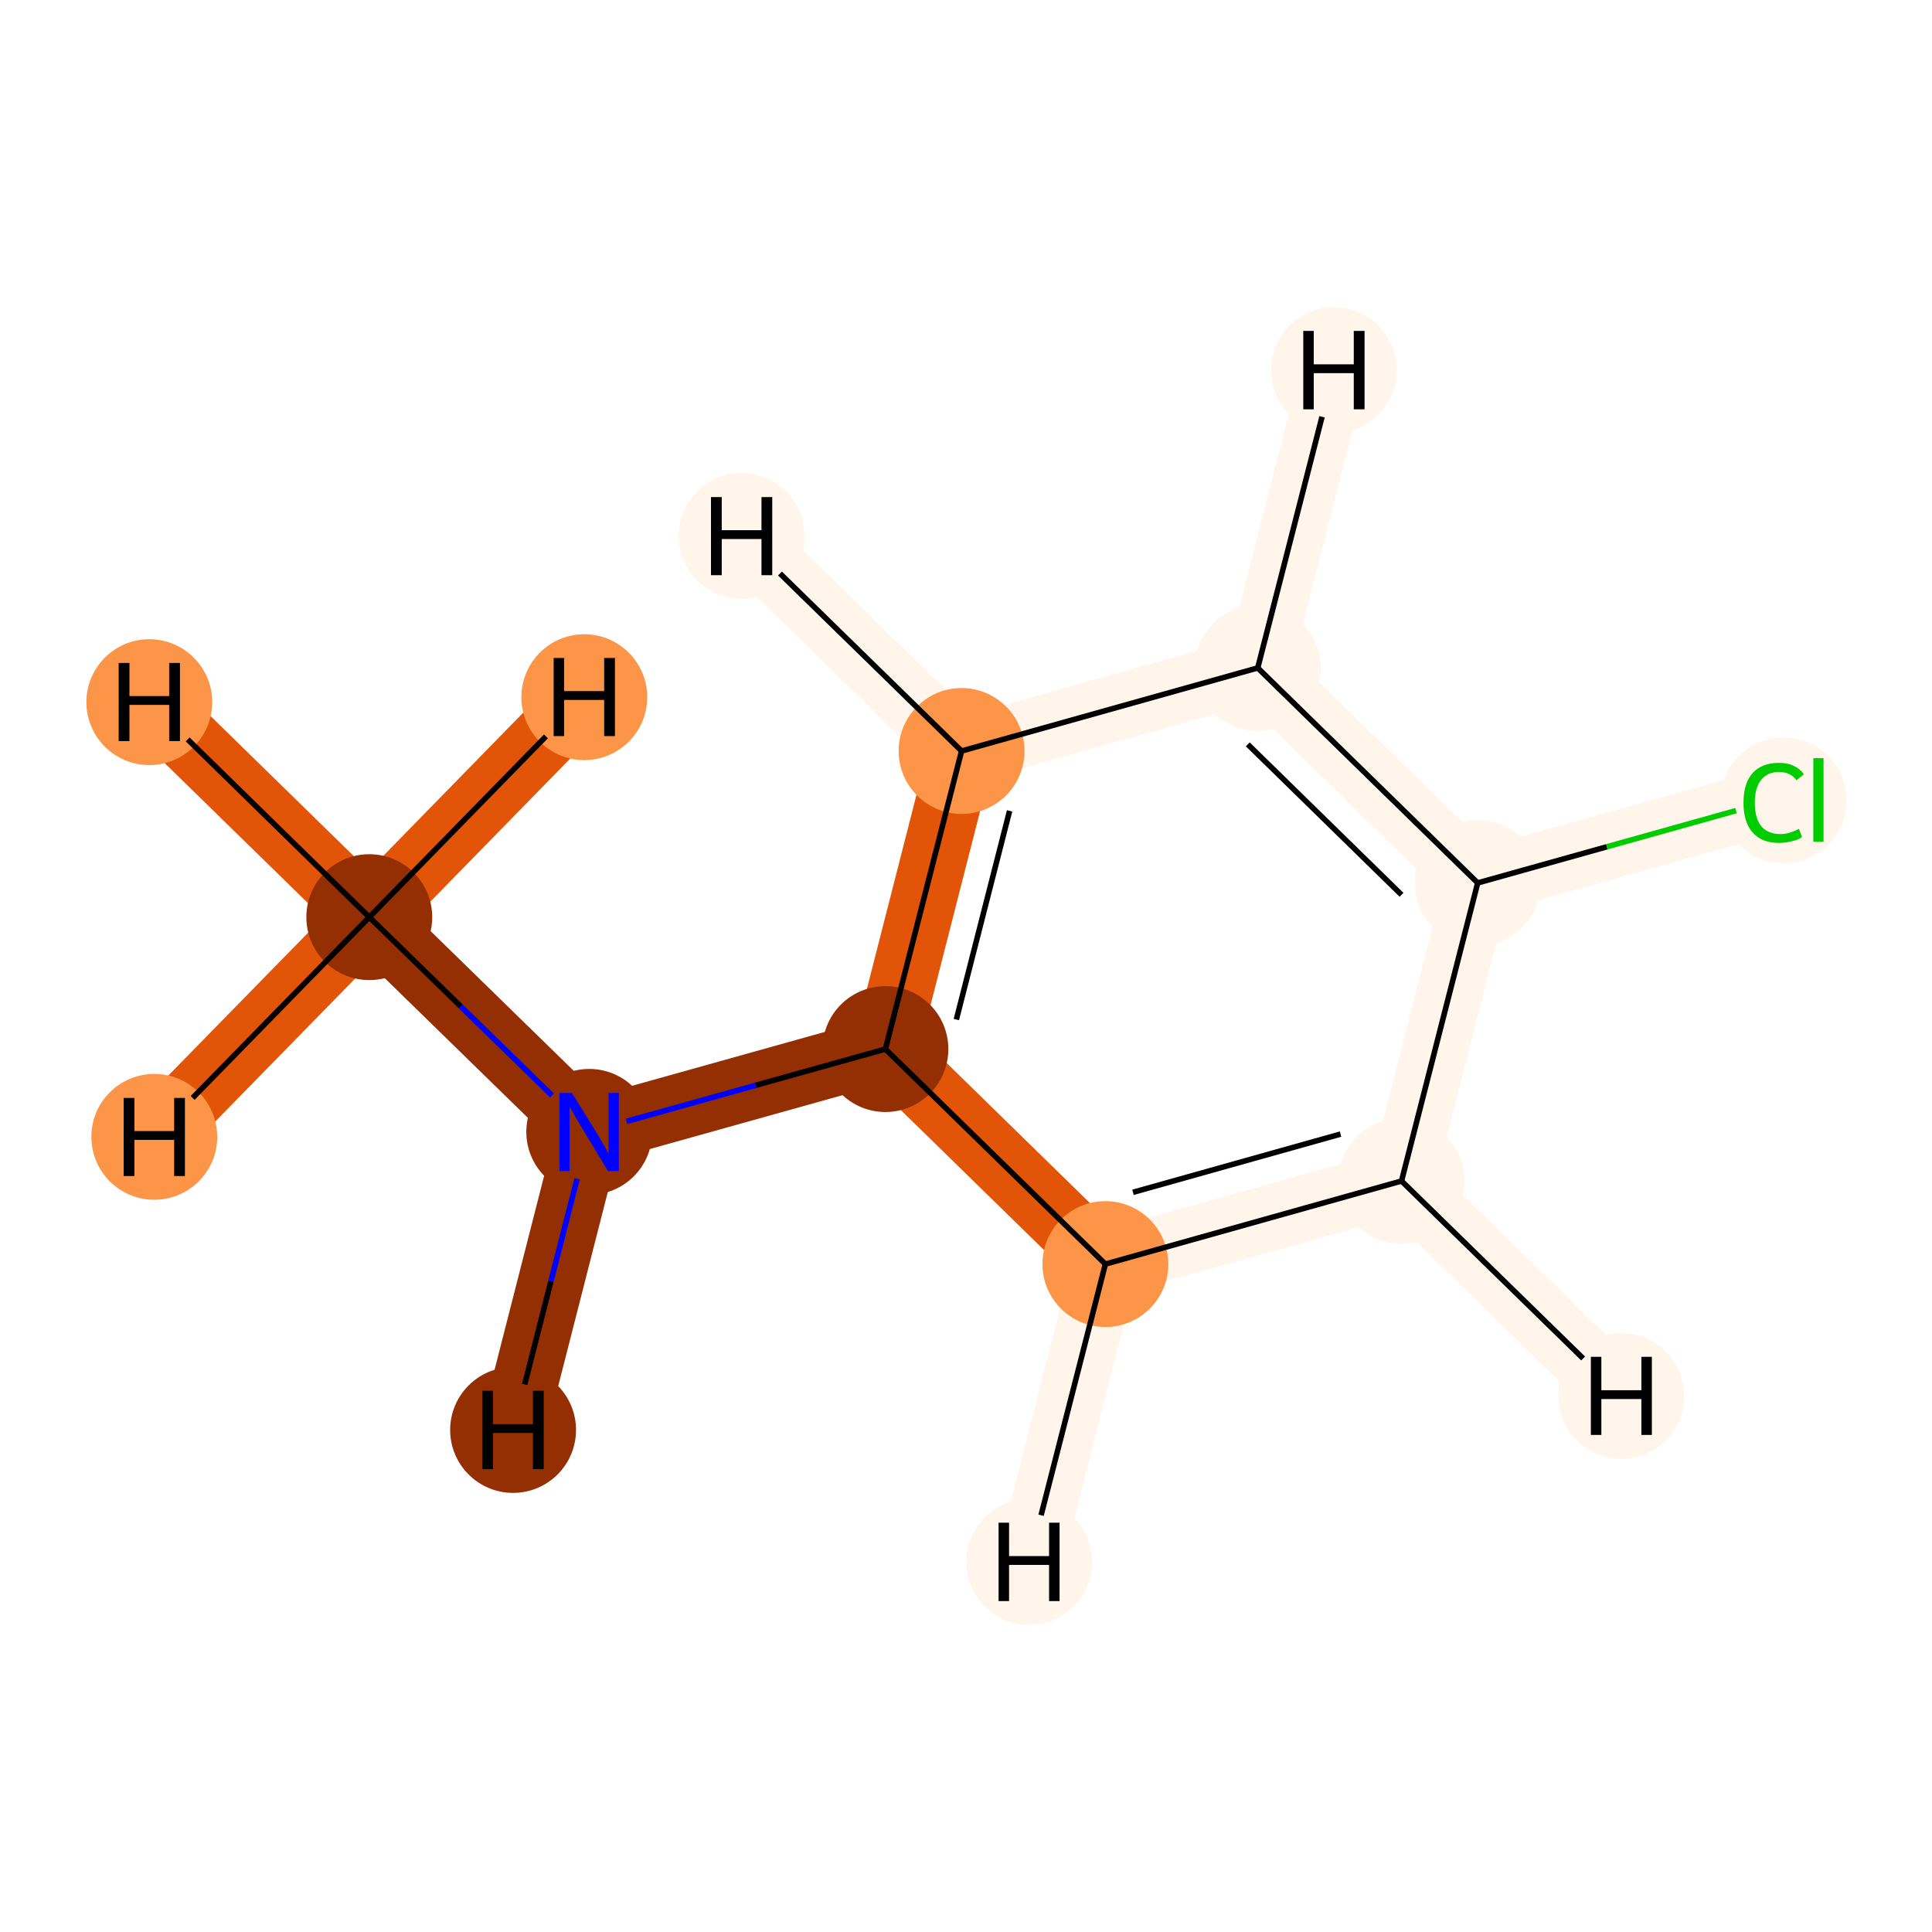 <?xml version='1.0' encoding='iso-8859-1'?>
<svg version='1.1' baseProfile='full'
              xmlns='http://www.w3.org/2000/svg'
                      xmlns:rdkit='http://www.rdkit.org/xml'
                      xmlns:xlink='http://www.w3.org/1999/xlink'
                  xml:space='preserve'
width='700px' height='700px' viewBox='0 0 700 700'>
<!-- END OF HEADER -->
<rect style='opacity:1.0;fill:#FFFFFF;stroke:none' width='700.0' height='700.0' x='0.0' y='0.0'> </rect>
<path d='M 133.8,332.3 L 213.5,410.1' style='fill:none;fill-rule:evenodd;stroke:#932F03;stroke-width:23.8px;stroke-linecap:butt;stroke-linejoin:miter;stroke-opacity:1' />
<path d='M 133.8,332.3 L 54.1,254.4' style='fill:none;fill-rule:evenodd;stroke:#E25407;stroke-width:23.8px;stroke-linecap:butt;stroke-linejoin:miter;stroke-opacity:1' />
<path d='M 133.8,332.3 L 55.9,411.9' style='fill:none;fill-rule:evenodd;stroke:#E25407;stroke-width:23.8px;stroke-linecap:butt;stroke-linejoin:miter;stroke-opacity:1' />
<path d='M 133.8,332.3 L 211.7,252.6' style='fill:none;fill-rule:evenodd;stroke:#E25407;stroke-width:23.8px;stroke-linecap:butt;stroke-linejoin:miter;stroke-opacity:1' />
<path d='M 213.5,410.1 L 320.8,380.1' style='fill:none;fill-rule:evenodd;stroke:#932F03;stroke-width:23.8px;stroke-linecap:butt;stroke-linejoin:miter;stroke-opacity:1' />
<path d='M 213.5,410.1 L 185.9,518.1' style='fill:none;fill-rule:evenodd;stroke:#932F03;stroke-width:23.8px;stroke-linecap:butt;stroke-linejoin:miter;stroke-opacity:1' />
<path d='M 320.8,380.1 L 348.4,272.1' style='fill:none;fill-rule:evenodd;stroke:#E25407;stroke-width:23.8px;stroke-linecap:butt;stroke-linejoin:miter;stroke-opacity:1' />
<path d='M 320.8,380.1 L 400.5,458.0' style='fill:none;fill-rule:evenodd;stroke:#E25407;stroke-width:23.8px;stroke-linecap:butt;stroke-linejoin:miter;stroke-opacity:1' />
<path d='M 348.4,272.1 L 455.7,242.0' style='fill:none;fill-rule:evenodd;stroke:#FFF5EB;stroke-width:23.8px;stroke-linecap:butt;stroke-linejoin:miter;stroke-opacity:1' />
<path d='M 348.4,272.1 L 268.7,194.2' style='fill:none;fill-rule:evenodd;stroke:#FFF5EB;stroke-width:23.8px;stroke-linecap:butt;stroke-linejoin:miter;stroke-opacity:1' />
<path d='M 455.7,242.0 L 535.4,319.9' style='fill:none;fill-rule:evenodd;stroke:#FFF5EB;stroke-width:23.8px;stroke-linecap:butt;stroke-linejoin:miter;stroke-opacity:1' />
<path d='M 455.7,242.0 L 483.3,134.1' style='fill:none;fill-rule:evenodd;stroke:#FFF5EB;stroke-width:23.8px;stroke-linecap:butt;stroke-linejoin:miter;stroke-opacity:1' />
<path d='M 535.4,319.9 L 507.8,427.9' style='fill:none;fill-rule:evenodd;stroke:#FFF5EB;stroke-width:23.8px;stroke-linecap:butt;stroke-linejoin:miter;stroke-opacity:1' />
<path d='M 535.4,319.9 L 642.7,289.9' style='fill:none;fill-rule:evenodd;stroke:#FFF5EB;stroke-width:23.8px;stroke-linecap:butt;stroke-linejoin:miter;stroke-opacity:1' />
<path d='M 507.8,427.9 L 400.5,458.0' style='fill:none;fill-rule:evenodd;stroke:#FFF5EB;stroke-width:23.8px;stroke-linecap:butt;stroke-linejoin:miter;stroke-opacity:1' />
<path d='M 507.8,427.9 L 587.4,505.8' style='fill:none;fill-rule:evenodd;stroke:#FFF5EB;stroke-width:23.8px;stroke-linecap:butt;stroke-linejoin:miter;stroke-opacity:1' />
<path d='M 400.5,458.0 L 372.9,565.9' style='fill:none;fill-rule:evenodd;stroke:#FFF5EB;stroke-width:23.8px;stroke-linecap:butt;stroke-linejoin:miter;stroke-opacity:1' />
<ellipse cx='133.8' cy='332.3' rx='22.3' ry='22.3'  style='fill:#932F03;fill-rule:evenodd;stroke:#932F03;stroke-width:1.0px;stroke-linecap:butt;stroke-linejoin:miter;stroke-opacity:1' />
<ellipse cx='213.5' cy='410.1' rx='22.3' ry='22.3'  style='fill:#932F03;fill-rule:evenodd;stroke:#932F03;stroke-width:1.0px;stroke-linecap:butt;stroke-linejoin:miter;stroke-opacity:1' />
<ellipse cx='320.8' cy='380.1' rx='22.3' ry='22.3'  style='fill:#932F03;fill-rule:evenodd;stroke:#932F03;stroke-width:1.0px;stroke-linecap:butt;stroke-linejoin:miter;stroke-opacity:1' />
<ellipse cx='348.4' cy='272.1' rx='22.3' ry='22.3'  style='fill:#FD9548;fill-rule:evenodd;stroke:#FD9548;stroke-width:1.0px;stroke-linecap:butt;stroke-linejoin:miter;stroke-opacity:1' />
<ellipse cx='455.7' cy='242.0' rx='22.3' ry='22.3'  style='fill:#FFF5EB;fill-rule:evenodd;stroke:#FFF5EB;stroke-width:1.0px;stroke-linecap:butt;stroke-linejoin:miter;stroke-opacity:1' />
<ellipse cx='535.4' cy='319.9' rx='22.3' ry='22.3'  style='fill:#FFF5EB;fill-rule:evenodd;stroke:#FFF5EB;stroke-width:1.0px;stroke-linecap:butt;stroke-linejoin:miter;stroke-opacity:1' />
<ellipse cx='507.8' cy='427.9' rx='22.3' ry='22.3'  style='fill:#FFF5EB;fill-rule:evenodd;stroke:#FFF5EB;stroke-width:1.0px;stroke-linecap:butt;stroke-linejoin:miter;stroke-opacity:1' />
<ellipse cx='400.5' cy='458.0' rx='22.3' ry='22.3'  style='fill:#FD9548;fill-rule:evenodd;stroke:#FD9548;stroke-width:1.0px;stroke-linecap:butt;stroke-linejoin:miter;stroke-opacity:1' />
<ellipse cx='646.2' cy='290.0' rx='22.3' ry='22.3'  style='fill:#FFF5EB;fill-rule:evenodd;stroke:#FFF5EB;stroke-width:1.0px;stroke-linecap:butt;stroke-linejoin:miter;stroke-opacity:1' />
<ellipse cx='54.1' cy='254.4' rx='22.3' ry='22.3'  style='fill:#FD9548;fill-rule:evenodd;stroke:#FD9548;stroke-width:1.0px;stroke-linecap:butt;stroke-linejoin:miter;stroke-opacity:1' />
<ellipse cx='55.9' cy='411.9' rx='22.3' ry='22.3'  style='fill:#FD9548;fill-rule:evenodd;stroke:#FD9548;stroke-width:1.0px;stroke-linecap:butt;stroke-linejoin:miter;stroke-opacity:1' />
<ellipse cx='211.7' cy='252.6' rx='22.3' ry='22.3'  style='fill:#FD9548;fill-rule:evenodd;stroke:#FD9548;stroke-width:1.0px;stroke-linecap:butt;stroke-linejoin:miter;stroke-opacity:1' />
<ellipse cx='185.9' cy='518.1' rx='22.3' ry='22.3'  style='fill:#932F03;fill-rule:evenodd;stroke:#932F03;stroke-width:1.0px;stroke-linecap:butt;stroke-linejoin:miter;stroke-opacity:1' />
<ellipse cx='268.7' cy='194.2' rx='22.3' ry='22.3'  style='fill:#FFF5EB;fill-rule:evenodd;stroke:#FFF5EB;stroke-width:1.0px;stroke-linecap:butt;stroke-linejoin:miter;stroke-opacity:1' />
<ellipse cx='483.3' cy='134.1' rx='22.3' ry='22.3'  style='fill:#FFF5EB;fill-rule:evenodd;stroke:#FFF5EB;stroke-width:1.0px;stroke-linecap:butt;stroke-linejoin:miter;stroke-opacity:1' />
<ellipse cx='587.4' cy='505.8' rx='22.3' ry='22.3'  style='fill:#FFF5EB;fill-rule:evenodd;stroke:#FFF5EB;stroke-width:1.0px;stroke-linecap:butt;stroke-linejoin:miter;stroke-opacity:1' />
<ellipse cx='372.9' cy='565.9' rx='22.3' ry='22.3'  style='fill:#FFF5EB;fill-rule:evenodd;stroke:#FFF5EB;stroke-width:1.0px;stroke-linecap:butt;stroke-linejoin:miter;stroke-opacity:1' />
<path class='bond-0 atom-0 atom-1' d='M 133.8,332.3 L 166.9,364.6' style='fill:none;fill-rule:evenodd;stroke:#000000;stroke-width:2.0px;stroke-linecap:butt;stroke-linejoin:miter;stroke-opacity:1' />
<path class='bond-0 atom-0 atom-1' d='M 166.9,364.6 L 200.0,396.9' style='fill:none;fill-rule:evenodd;stroke:#0000FF;stroke-width:2.0px;stroke-linecap:butt;stroke-linejoin:miter;stroke-opacity:1' />
<path class='bond-9 atom-0 atom-9' d='M 133.8,332.3 L 68.0,267.9' style='fill:none;fill-rule:evenodd;stroke:#000000;stroke-width:2.0px;stroke-linecap:butt;stroke-linejoin:miter;stroke-opacity:1' />
<path class='bond-10 atom-0 atom-10' d='M 133.8,332.3 L 69.8,397.8' style='fill:none;fill-rule:evenodd;stroke:#000000;stroke-width:2.0px;stroke-linecap:butt;stroke-linejoin:miter;stroke-opacity:1' />
<path class='bond-11 atom-0 atom-11' d='M 133.8,332.3 L 197.8,266.8' style='fill:none;fill-rule:evenodd;stroke:#000000;stroke-width:2.0px;stroke-linecap:butt;stroke-linejoin:miter;stroke-opacity:1' />
<path class='bond-1 atom-1 atom-2' d='M 227.0,406.3 L 273.9,393.2' style='fill:none;fill-rule:evenodd;stroke:#0000FF;stroke-width:2.0px;stroke-linecap:butt;stroke-linejoin:miter;stroke-opacity:1' />
<path class='bond-1 atom-1 atom-2' d='M 273.9,393.2 L 320.8,380.1' style='fill:none;fill-rule:evenodd;stroke:#000000;stroke-width:2.0px;stroke-linecap:butt;stroke-linejoin:miter;stroke-opacity:1' />
<path class='bond-12 atom-1 atom-12' d='M 209.1,427.1 L 199.6,464.3' style='fill:none;fill-rule:evenodd;stroke:#0000FF;stroke-width:2.0px;stroke-linecap:butt;stroke-linejoin:miter;stroke-opacity:1' />
<path class='bond-12 atom-1 atom-12' d='M 199.6,464.3 L 190.1,501.6' style='fill:none;fill-rule:evenodd;stroke:#000000;stroke-width:2.0px;stroke-linecap:butt;stroke-linejoin:miter;stroke-opacity:1' />
<path class='bond-2 atom-2 atom-3' d='M 320.8,380.1 L 348.4,272.1' style='fill:none;fill-rule:evenodd;stroke:#000000;stroke-width:2.0px;stroke-linecap:butt;stroke-linejoin:miter;stroke-opacity:1' />
<path class='bond-2 atom-2 atom-3' d='M 346.5,369.4 L 365.8,293.8' style='fill:none;fill-rule:evenodd;stroke:#000000;stroke-width:2.0px;stroke-linecap:butt;stroke-linejoin:miter;stroke-opacity:1' />
<path class='bond-8 atom-7 atom-2' d='M 400.5,458.0 L 320.8,380.1' style='fill:none;fill-rule:evenodd;stroke:#000000;stroke-width:2.0px;stroke-linecap:butt;stroke-linejoin:miter;stroke-opacity:1' />
<path class='bond-3 atom-3 atom-4' d='M 348.4,272.1 L 455.7,242.0' style='fill:none;fill-rule:evenodd;stroke:#000000;stroke-width:2.0px;stroke-linecap:butt;stroke-linejoin:miter;stroke-opacity:1' />
<path class='bond-13 atom-3 atom-13' d='M 348.4,272.1 L 282.6,207.8' style='fill:none;fill-rule:evenodd;stroke:#000000;stroke-width:2.0px;stroke-linecap:butt;stroke-linejoin:miter;stroke-opacity:1' />
<path class='bond-4 atom-4 atom-5' d='M 455.7,242.0 L 535.4,319.9' style='fill:none;fill-rule:evenodd;stroke:#000000;stroke-width:2.0px;stroke-linecap:butt;stroke-linejoin:miter;stroke-opacity:1' />
<path class='bond-4 atom-4 atom-5' d='M 452.1,269.7 L 507.8,324.2' style='fill:none;fill-rule:evenodd;stroke:#000000;stroke-width:2.0px;stroke-linecap:butt;stroke-linejoin:miter;stroke-opacity:1' />
<path class='bond-14 atom-4 atom-14' d='M 455.7,242.0 L 479.0,151.0' style='fill:none;fill-rule:evenodd;stroke:#000000;stroke-width:2.0px;stroke-linecap:butt;stroke-linejoin:miter;stroke-opacity:1' />
<path class='bond-5 atom-5 atom-6' d='M 535.4,319.9 L 507.8,427.9' style='fill:none;fill-rule:evenodd;stroke:#000000;stroke-width:2.0px;stroke-linecap:butt;stroke-linejoin:miter;stroke-opacity:1' />
<path class='bond-7 atom-5 atom-8' d='M 535.4,319.9 L 582.2,306.8' style='fill:none;fill-rule:evenodd;stroke:#000000;stroke-width:2.0px;stroke-linecap:butt;stroke-linejoin:miter;stroke-opacity:1' />
<path class='bond-7 atom-5 atom-8' d='M 582.2,306.8 L 629.0,293.7' style='fill:none;fill-rule:evenodd;stroke:#00CC00;stroke-width:2.0px;stroke-linecap:butt;stroke-linejoin:miter;stroke-opacity:1' />
<path class='bond-6 atom-6 atom-7' d='M 507.8,427.9 L 400.5,458.0' style='fill:none;fill-rule:evenodd;stroke:#000000;stroke-width:2.0px;stroke-linecap:butt;stroke-linejoin:miter;stroke-opacity:1' />
<path class='bond-6 atom-6 atom-7' d='M 485.7,410.9 L 410.5,432.0' style='fill:none;fill-rule:evenodd;stroke:#000000;stroke-width:2.0px;stroke-linecap:butt;stroke-linejoin:miter;stroke-opacity:1' />
<path class='bond-15 atom-6 atom-15' d='M 507.8,427.9 L 573.6,492.2' style='fill:none;fill-rule:evenodd;stroke:#000000;stroke-width:2.0px;stroke-linecap:butt;stroke-linejoin:miter;stroke-opacity:1' />
<path class='bond-16 atom-7 atom-16' d='M 400.5,458.0 L 377.2,549.0' style='fill:none;fill-rule:evenodd;stroke:#000000;stroke-width:2.0px;stroke-linecap:butt;stroke-linejoin:miter;stroke-opacity:1' />
<path  class='atom-1' d='M 207.2 396.0
L 216.5 411.0
Q 217.4 412.5, 218.9 415.1
Q 220.4 417.8, 220.5 418.0
L 220.5 396.0
L 224.2 396.0
L 224.2 424.3
L 220.3 424.3
L 210.4 407.9
Q 209.2 406.0, 208.0 403.8
Q 206.8 401.6, 206.4 400.9
L 206.4 424.3
L 202.7 424.3
L 202.7 396.0
L 207.2 396.0
' fill='#0000FF'/>
<path  class='atom-8' d='M 631.7 290.8
Q 631.7 283.8, 635.0 280.1
Q 638.3 276.4, 644.6 276.4
Q 650.5 276.4, 653.6 280.5
L 650.9 282.7
Q 648.7 279.7, 644.6 279.7
Q 640.3 279.7, 638.1 282.6
Q 635.8 285.4, 635.8 290.8
Q 635.8 296.4, 638.1 299.3
Q 640.5 302.2, 645.1 302.2
Q 648.2 302.2, 651.8 300.3
L 652.9 303.3
Q 651.5 304.3, 649.2 304.8
Q 647.0 305.4, 644.5 305.4
Q 638.3 305.4, 635.0 301.6
Q 631.7 297.9, 631.7 290.8
' fill='#00CC00'/>
<path  class='atom-8' d='M 657.0 274.7
L 660.7 274.7
L 660.7 305.0
L 657.0 305.0
L 657.0 274.7
' fill='#00CC00'/>
<path  class='atom-9' d='M 43.0 240.2
L 46.9 240.2
L 46.9 252.2
L 61.3 252.2
L 61.3 240.2
L 65.2 240.2
L 65.2 268.5
L 61.3 268.5
L 61.3 255.4
L 46.9 255.4
L 46.9 268.5
L 43.0 268.5
L 43.0 240.2
' fill='#000000'/>
<path  class='atom-10' d='M 44.8 397.8
L 48.7 397.8
L 48.7 409.8
L 63.1 409.8
L 63.1 397.8
L 67.0 397.8
L 67.0 426.1
L 63.1 426.1
L 63.1 413.0
L 48.7 413.0
L 48.7 426.1
L 44.8 426.1
L 44.8 397.8
' fill='#000000'/>
<path  class='atom-11' d='M 200.6 238.4
L 204.4 238.4
L 204.4 250.4
L 218.9 250.4
L 218.9 238.4
L 222.8 238.4
L 222.8 266.7
L 218.9 266.7
L 218.9 253.6
L 204.4 253.6
L 204.4 266.7
L 200.6 266.7
L 200.6 238.4
' fill='#000000'/>
<path  class='atom-12' d='M 174.8 503.9
L 178.6 503.9
L 178.6 516.0
L 193.1 516.0
L 193.1 503.9
L 197.0 503.9
L 197.0 532.3
L 193.1 532.3
L 193.1 519.2
L 178.6 519.2
L 178.6 532.3
L 174.8 532.3
L 174.8 503.9
' fill='#000000'/>
<path  class='atom-13' d='M 257.6 180.1
L 261.5 180.1
L 261.5 192.1
L 275.9 192.1
L 275.9 180.1
L 279.8 180.1
L 279.8 208.4
L 275.9 208.4
L 275.9 195.3
L 261.5 195.3
L 261.5 208.4
L 257.6 208.4
L 257.6 180.1
' fill='#000000'/>
<path  class='atom-14' d='M 472.2 119.9
L 476.0 119.9
L 476.0 132.0
L 490.5 132.0
L 490.5 119.9
L 494.4 119.9
L 494.4 148.3
L 490.5 148.3
L 490.5 135.2
L 476.0 135.2
L 476.0 148.3
L 472.2 148.3
L 472.2 119.9
' fill='#000000'/>
<path  class='atom-15' d='M 576.4 491.6
L 580.2 491.6
L 580.2 503.7
L 594.7 503.7
L 594.7 491.6
L 598.5 491.6
L 598.5 519.9
L 594.7 519.9
L 594.7 506.9
L 580.2 506.9
L 580.2 519.9
L 576.4 519.9
L 576.4 491.6
' fill='#000000'/>
<path  class='atom-16' d='M 361.8 551.7
L 365.6 551.7
L 365.6 563.8
L 380.1 563.8
L 380.1 551.7
L 383.9 551.7
L 383.9 580.1
L 380.1 580.1
L 380.1 567.0
L 365.6 567.0
L 365.6 580.1
L 361.8 580.1
L 361.8 551.7
' fill='#000000'/>
</svg>

